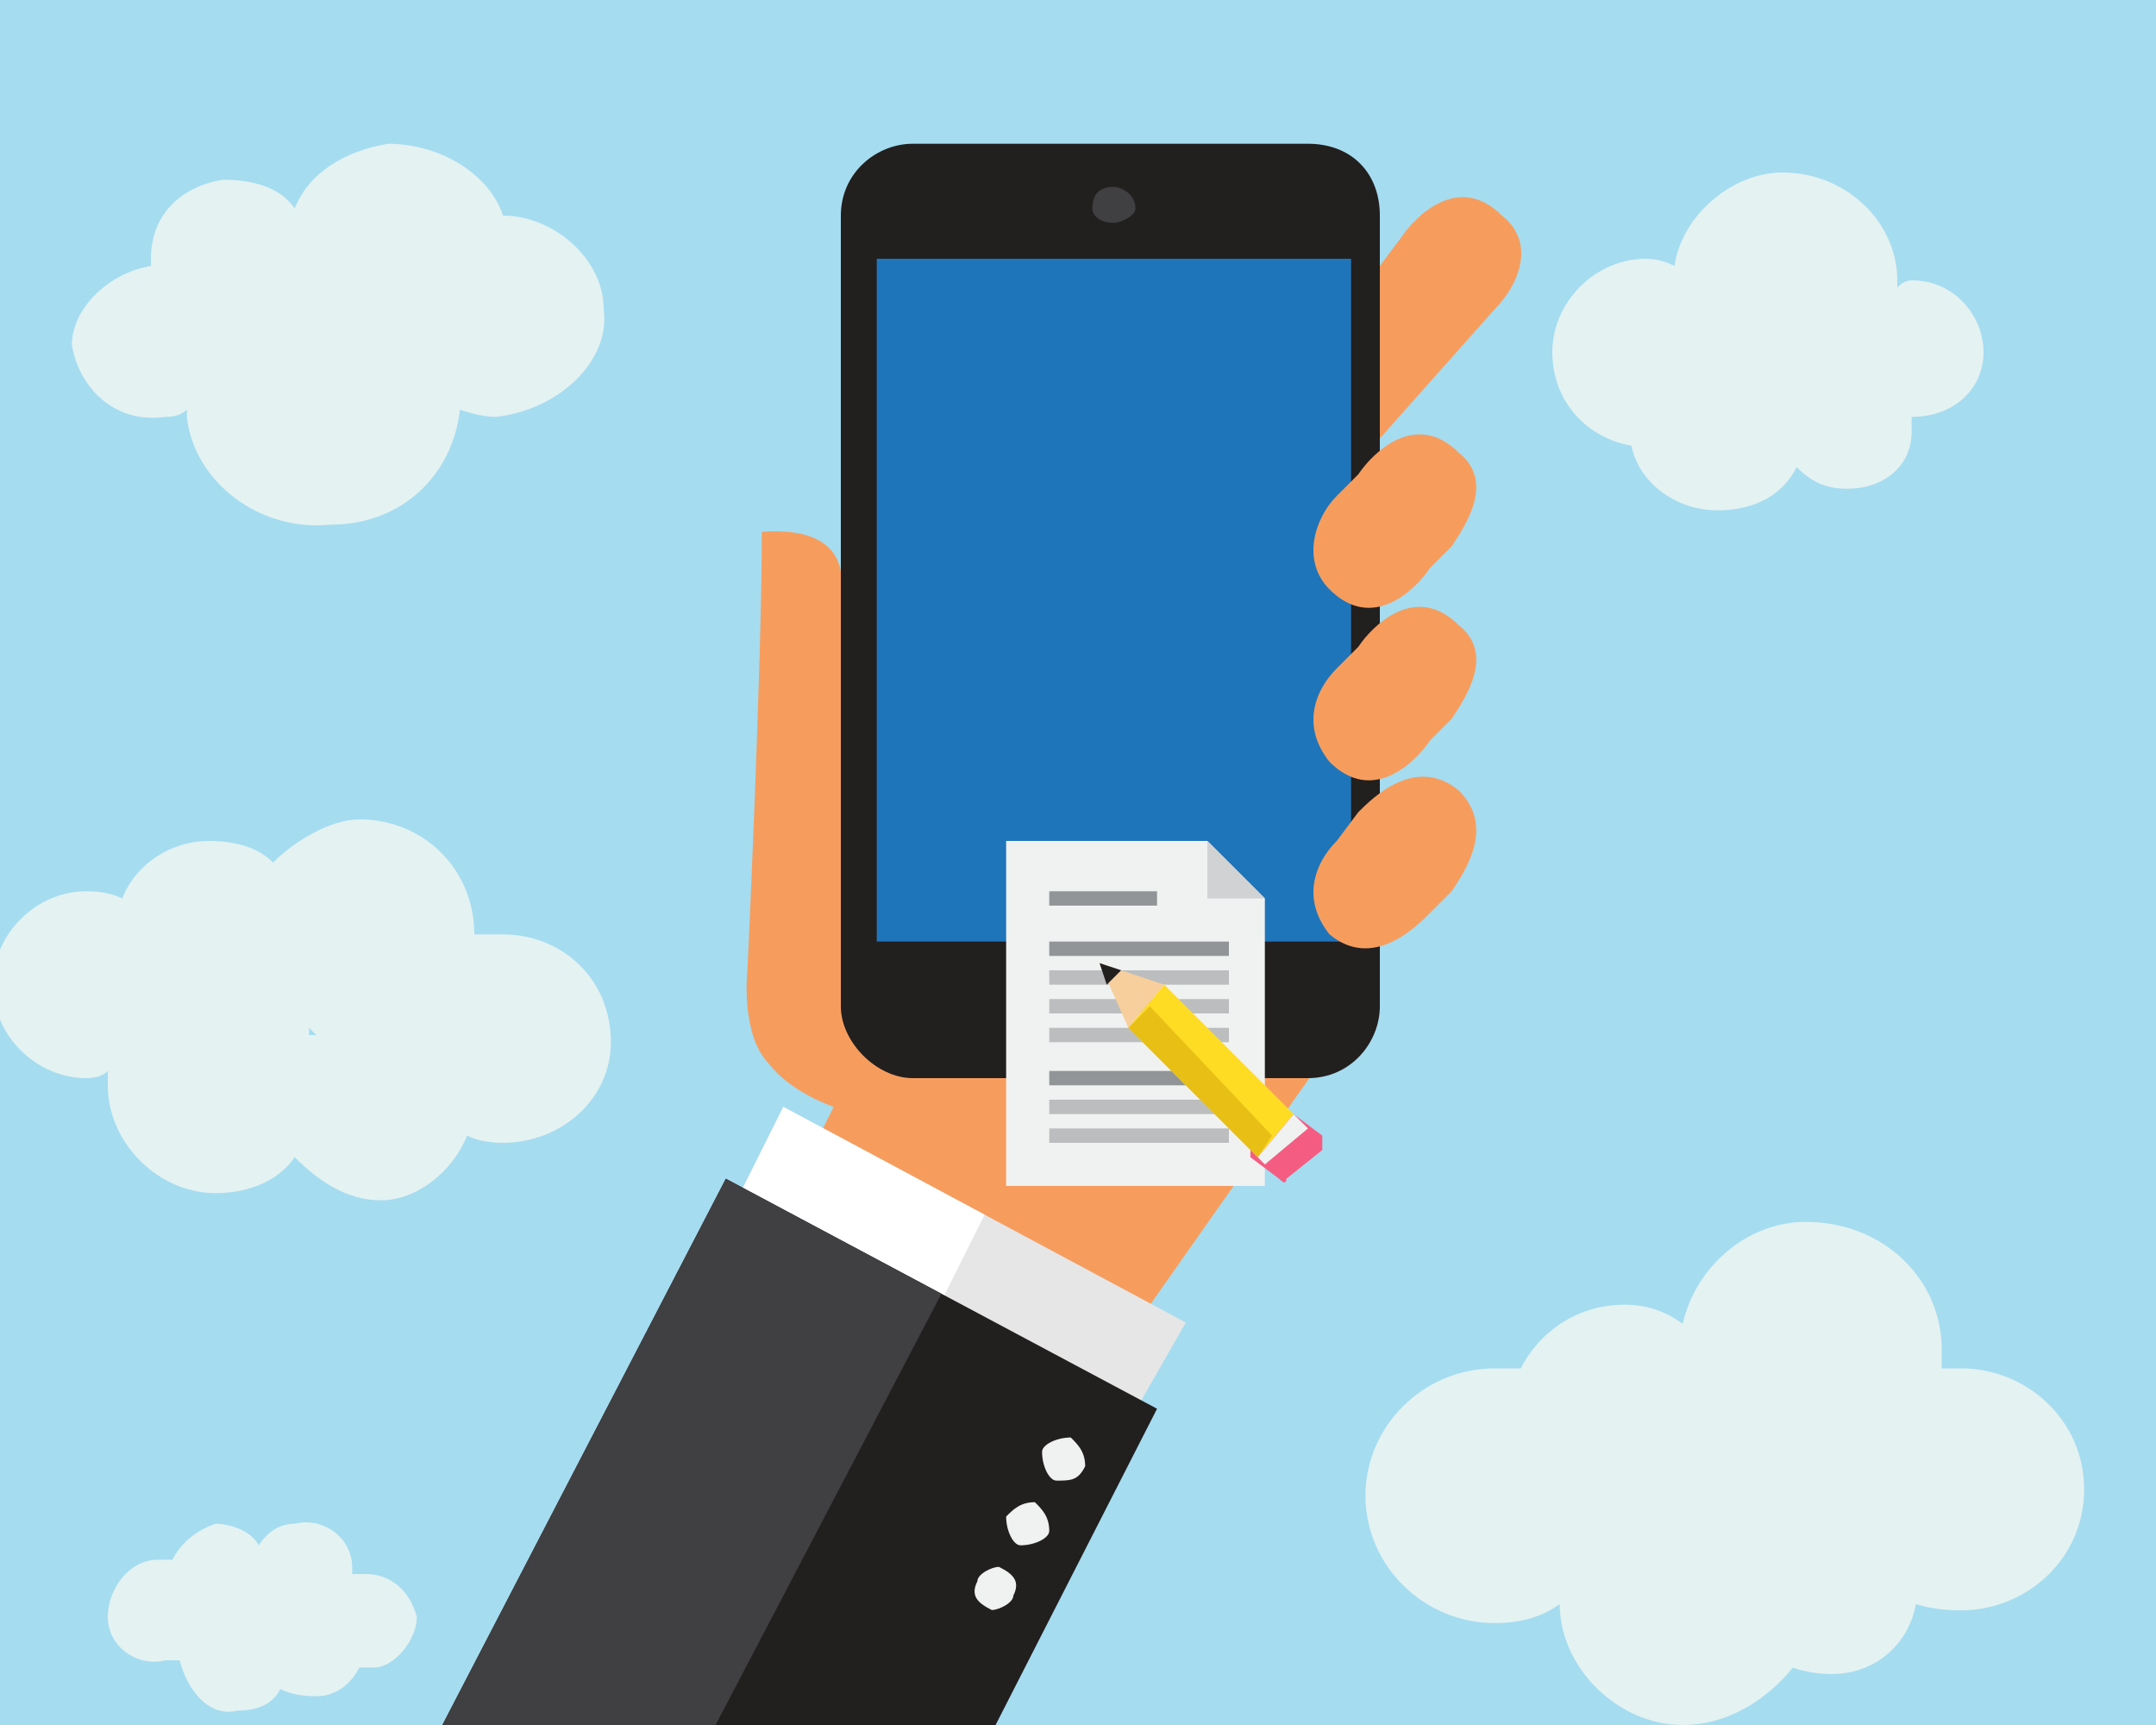 <svg width="30" height="24" viewBox="0 0 30 24" fill="none" xmlns="http://www.w3.org/2000/svg">
<rect x="0" y="0" width="30" height="24" fill="#808080" stroke="none"/>
<g clip-path="url(#clip0_1051_1826)">
<path d="M0 0H30V30H0V0Z" fill="#A5DCF0"/>
<path d="M26.6 3.9C26.533 3.9 26.466 3.933 26.4 4C26.4 3.933 26.4 3.9 26.4 3.9C26.4 3.1 25.7 2.4 24.8 2.4C24.1 2.4 23.4 3 23.3 3.7C23.166 3.633 23.033 3.6 22.9 3.6C22.2 3.6 21.6 4.2 21.6 4.9C21.6 5.6 22.1 6.1 22.7 6.2C22.8 6.7 23.3 7.1 23.9 7.1C24.4 7.1 24.8 6.9 25 6.5C25.2 6.7 25.4 6.8 25.7 6.8C26.2 6.8 26.6 6.5 26.6 6C26.6 5.933 26.6 5.867 26.6 5.8C27.2 5.8 27.6 5.4 27.6 4.9C27.6 4.4 27.2 3.9 26.6 3.9Z" fill="#E4F2F2"/>
<path d="M27.288 19.038C27.168 19.038 27.078 19.038 27.018 19.038C27.018 18.979 27.018 18.89 27.018 18.772C27.018 17.797 26.207 17 25.126 17C24.315 17 23.595 17.62 23.414 18.418C23.174 18.241 22.904 18.152 22.604 18.152C21.973 18.152 21.432 18.506 21.162 19.038C21.042 19.038 20.922 19.038 20.802 19.038C19.811 19.038 19 19.835 19 20.81C19 21.785 19.811 22.582 20.802 22.582C21.162 22.582 21.462 22.494 21.703 22.317C21.703 23.203 22.514 24 23.414 24C24.045 24 24.586 23.646 24.946 23.203C25.126 23.262 25.306 23.291 25.486 23.291C26.117 23.291 26.568 22.848 26.658 22.317C26.838 22.375 27.048 22.405 27.288 22.405C28.189 22.405 29 21.696 29 20.721C29 19.747 28.189 19.038 27.288 19.038Z" fill="#E4F2F2"/>
<path fill-rule="evenodd" clip-rule="evenodd" d="M8.5 14.5C8.5 15.3 7.8 15.9 7 15.9C6.8 15.9 6.634 15.867 6.5 15.8C6.3 16.3 5.8 16.7 5.3 16.7C4.8 16.7 4.4 16.4 4.1 16.1C3.9 16.4 3.5 16.6 3 16.6C2.2 16.6 1.5 15.9 1.5 15.1C1.5 15.033 1.5 14.967 1.5 14.9C1.434 14.967 1.334 15 1.2 15C0.5 15 -0.1 14.4 -0.1 13.7C-0.1 13 0.5 12.4 1.2 12.4C1.4 12.4 1.567 12.433 1.7 12.5C1.9 12 2.4 11.7 2.9 11.7C3.3 11.7 3.6 11.8 3.8 12C4.1 11.7 4.6 11.4 5 11.4C5.9 11.4 6.6 12.1 6.6 13C6.734 13 6.867 13 7 13C7.8 13 8.5 13.6 8.5 14.5ZM4.4 14.4C4.334 14.333 4.3 14.3 4.3 14.3C4.3 14.3 4.3 14.333 4.3 14.4C4.3 14.4 4.334 14.4 4.4 14.4Z" fill="#E4F2F2"/>
<path d="M7 3C6.8 2.4 6.1 2 5.4 2C4.8 2.1 4.3 2.4 4.1 2.9C3.9 2.6 3.5 2.5 3.1 2.5C2.5 2.6 2.1 3 2.1 3.6C2.1 3.6 2.1 3.633 2.1 3.7C1.5 3.8 1 4.3 1 4.8C1.1 5.4 1.6 5.9 2.3 5.8C2.433 5.8 2.533 5.767 2.6 5.7C2.6 5.767 2.6 5.8 2.6 5.8C2.7 6.7 3.6 7.4 4.6 7.3C5.6 7.3 6.3 6.6 6.4 5.7C6.6 5.767 6.767 5.8 6.9 5.8C7.8 5.7 8.5 5 8.4 4.3C8.4 3.6 7.7 3 7 3Z" fill="#E4F2F2"/>
<path fill-rule="evenodd" clip-rule="evenodd" d="M5.8 22.5C5.8 22.8 5.5 23.2 5.2 23.2C5.133 23.2 5.067 23.2 5 23.2C4.9 23.4 4.7 23.6 4.4 23.6C4.2 23.6 4.033 23.567 3.9 23.5C3.8 23.7 3.6 23.8 3.3 23.8C2.9 23.9 2.6 23.5 2.5 23.1C2.433 23.1 2.367 23.1 2.3 23.1C1.9 23.2 1.5 22.9 1.5 22.5C1.5 22.1 1.8 21.7 2.2 21.7C2.267 21.7 2.333 21.7 2.4 21.7C2.5 21.5 2.7 21.3 3 21.2C3.2 21.2 3.5 21.3 3.6 21.5C3.733 21.3 3.9 21.2 4.1 21.2C4.5 21.1 4.9 21.4 4.9 21.8C4.9 21.867 4.9 21.9 4.9 21.9C4.967 21.9 5.033 21.9 5.1 21.9C5.4 21.9 5.7 22.1 5.8 22.5ZM3.6 22.4C3.6 22.333 3.6 22.3 3.6 22.3C3.6 22.367 3.6 22.4 3.6 22.4Z" fill="#E4F2F2"/>
<path d="M19.5 3.3L18.6 4.5C18.3 4.8 17.2 5.3 17.7 5.7C18.3 6.3 19 6.3 19.2 6.1L20.8 4.3C21.1 4 21.4 3.4 20.9 3C20.3 2.4 19.7 3 19.5 3.3Z" fill="#F69D5E"/>
<path d="M10.6 7.4C10.6 9.3 10.4 13.5 10.4 13.5C10.4 13.5 10.3 14.4 10.7 14.8C11 15.2 11.6 15.4 11.6 15.4L10.7 17.2L15.9 18.3L18.5 14.6L11.7 8.2C11.7 8.2 11.9 7.3 10.6 7.4Z" fill="#F69D5E"/>
<path d="M11.7 3C11.7 2.4 12.2 2 12.7 2H18.2C18.8 2 19.2 2.4 19.2 3V14C19.2 14.5 18.8 15 18.2 15H12.7C12.2 15 11.7 14.5 11.7 14V3Z" fill="#221F1F"/>
<path d="M12.2 3.6H18.8V13.1H12.2V3.6Z" fill="#1E75BA"/>
<path d="M15.5 3.1C15.3 3.1 15.2 3 15.2 2.9C15.2 2.7 15.3 2.6 15.5 2.6C15.6 2.6 15.8 2.7 15.8 2.9C15.8 3 15.6 3.1 15.5 3.1Z" fill="#403F41"/>
<path d="M16 13.8H15C14.8 13.8 14.7 13.9 14.7 14.1C14.7 14.2 14.8 14.4 15 14.4H16C16.1 14.4 16.3 14.2 16.3 14.1C16.3 13.9 16.1 13.8 16 13.8Z" fill="#403F41"/>
<path d="M18.9 11.3L18.6 11.7C18.3 12 18.1 12.5 18.5 13C19.1 13.5 19.7 12.9 19.9 12.7L20.2 12.4C20.4 12.1 20.8 11.5 20.3 11C19.7 10.5 19.1 11.1 18.9 11.3Z" fill="#F69D5E"/>
<path d="M18.9 9L18.6 9.3C18.3 9.6 18.1 10.1 18.5 10.6C19.1 11.2 19.7 10.6 19.9 10.3L20.2 10C20.4 9.7 20.8 9.1 20.3 8.7C19.7 8.1 19.1 8.7 18.9 9Z" fill="#F69D5E"/>
<path d="M18.9 6.6L18.6 6.9C18.3 7.2 18.1 7.8 18.5 8.2C19.1 8.8 19.7 8.2 19.9 7.9L20.2 7.6C20.4 7.3 20.8 6.7 20.3 6.3C19.7 5.7 19.1 6.3 18.9 6.6Z" fill="#F69D5E"/>
<path d="M10.2 16.8L15.7 19.8L16.5 18.4L10.9 15.4L10.2 16.8Z" fill="#E6E6E7"/>
<path d="M10.2 16.8L13 18.3L13.7 16.9L10.9 15.4L10.2 16.8Z" fill="white"/>
<path d="M10.1 16.4L6 24.3H13.7L16.1 19.6L10.1 16.4Z" fill="#221F1F"/>
<path d="M14.9 20C14.7 20 14.5 20.1 14.5 20.2C14.5 20.4 14.6 20.6 14.7 20.6C14.9 20.6 15 20.6 15.1 20.4C15.1 20.2 15 20.1 14.9 20Z" fill="#F0F1F1"/>
<path d="M14.4 20.9C14.2 20.9 14.1 21 14 21.1C14 21.3 14.1 21.5 14.2 21.5C14.4 21.5 14.6 21.4 14.6 21.3C14.6 21.1 14.5 21 14.4 20.9Z" fill="#F0F1F1"/>
<path d="M13.9 21.8C13.8 21.8 13.6 21.9 13.6 22C13.5 22.2 13.6 22.3 13.8 22.4C13.9 22.4 14.1 22.3 14.1 22.2C14.2 22 14.1 21.9 13.9 21.8Z" fill="#F0F1F1"/>
<path d="M10.1 16.4L6 24.3H9.8L13.1 18L10.1 16.4Z" fill="#403F41"/>
<path d="M14 11.7V16.5H17.6V12.5L16.8 11.7H14Z" fill="#F0F1F1"/>
<path d="M16.8 12.5H17.6L16.8 11.7V12.5Z" fill="#D0D2D3"/>
<path d="M14.6 13.1H17.1V13.3H14.6V13.1Z" fill="#929597"/>
<path d="M14.6 13.5H17.1V13.7H14.6V13.5Z" fill="#BBBDBF"/>
<path d="M14.6 13.9H17.1V14.1H14.6V13.9Z" fill="#BBBDBF"/>
<path d="M14.6 12.4H16.1V12.6H14.6V12.4Z" fill="#929597"/>
<path d="M14.6 14.3H17.1V14.5H14.6V14.3Z" fill="#BBBDBF"/>
<path d="M14.6 14.9H17.1V15.1H14.6V14.9Z" fill="#929597"/>
<path d="M14.6 15.3H17.1V15.5H14.6V15.3Z" fill="#BBBDBF"/>
<path d="M14.6 15.7H17.1V15.9H14.6V15.7Z" fill="#BBBDBF"/>
<path d="M17.999 15.501C17.933 15.501 17.899 15.501 17.899 15.501L17.399 15.9C17.399 15.967 17.399 16.034 17.399 16.101L17.799 16.401C17.866 16.467 17.899 16.467 17.899 16.401L18.399 16C18.399 15.934 18.399 15.867 18.399 15.8L17.999 15.501Z" fill="#F45D81"/>
<path d="M15.7 14.3L16.2 13.7L15.3 13.4L15.7 14.3Z" fill="#F7CF9C"/>
<path d="M15.4 13.7L15.6 13.5L15.3 13.4L15.4 13.7Z" fill="#221F1F"/>
<path d="M15.7 14.3L17.5 16.1L18 15.5L16.2 13.7L15.7 14.3Z" fill="#FFDC24"/>
<path d="M17.5 16.101L17.6 16.201L18.2 15.7L18 15.501L17.5 16.101Z" fill="#F0F1F1"/>
<path d="M15.7 14.3L17.5 16.101L17.7 15.8L16 14.001L15.7 14.3Z" fill="#E8BF15"/>
</g>
<defs>
<clipPath id="clip0_1051_1826">
<rect width="30" height="24" fill="white"/>
</clipPath>
</defs>
</svg>
